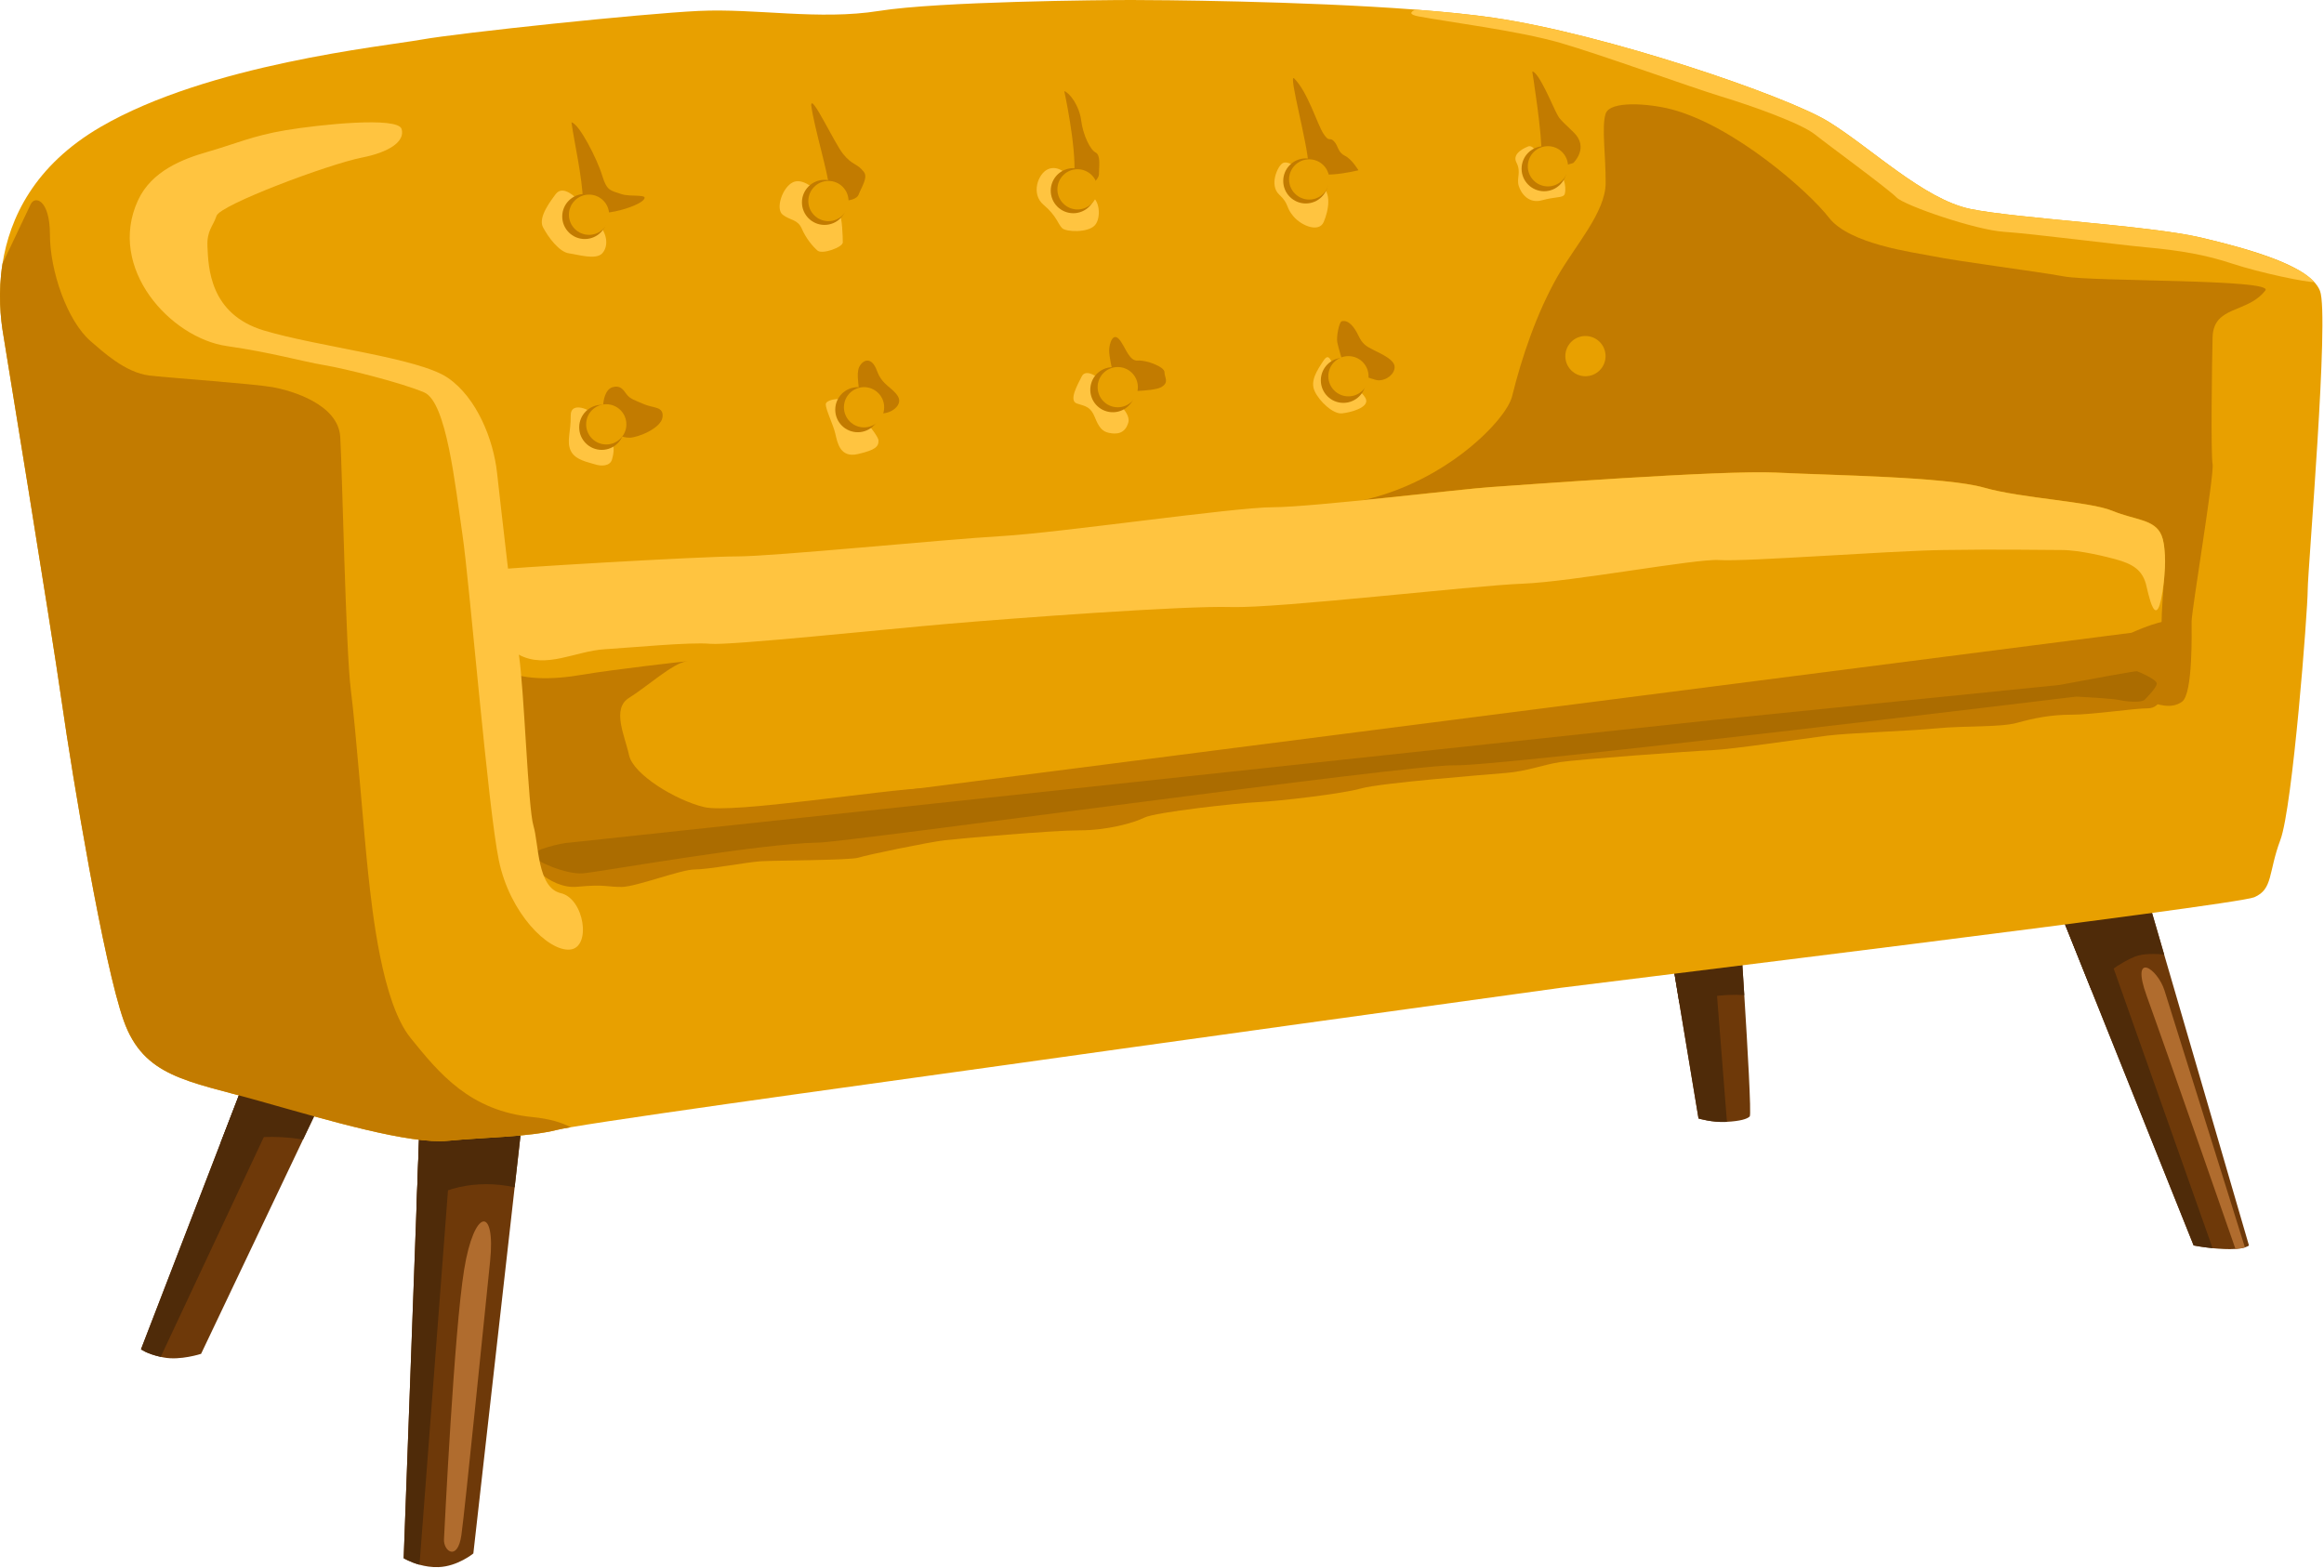 <svg width="769" height="519" viewBox="0 0 769 519" fill="none" xmlns="http://www.w3.org/2000/svg">
<path d="M173.175 367.446L171.028 386.441L156.628 514.106C156.628 514.106 151.43 518.4 145.103 518.626C142.793 518.714 140.634 518.337 138.813 517.835C135.674 516.956 133.578 515.688 133.578 515.688L138.098 392.053L139.002 367.446H173.175Z" fill="#6E3909"/>
<path d="M173.174 367.446L170.295 392.935C157.456 390.069 144.802 393.383 137.815 399.865L139.001 367.446H173.174Z" fill="#4F2B09"/>
<path d="M153.578 420.188C150.252 440.688 147.139 505.289 146.913 509.356C146.687 513.423 151.433 516.813 152.676 508C153.919 499.187 160.245 435.844 162.166 417.476C164.086 399.108 156.904 399.688 153.578 420.188Z" fill="#B06C2E"/>
<path d="M150.251 367.446L138.814 517.835C135.675 516.956 133.579 515.688 133.579 515.688L139.003 367.446H150.251Z" fill="#4F2B09"/>
<path d="M578.983 369.48C578.104 370.359 575.732 371.024 571.438 371.263C571.325 371.275 571.199 371.288 571.074 371.288C566.554 371.514 562.035 370.158 562.035 370.158L555.682 331.917L553.234 317.153L552.995 315.697L566.88 313.387L576.045 311.855C576.045 311.855 576.183 313.876 576.397 317.153C576.598 320.279 576.887 324.56 577.175 329.331C578.229 346.079 579.548 368.915 578.983 369.48Z" fill="#6E3909"/>
<path d="M577.174 329.331C570.307 328.804 561.946 330.26 555.681 331.917L553.233 317.153H576.396C576.596 320.28 576.885 324.561 577.174 329.331Z" fill="#4F2B09"/>
<path d="M571.438 371.258C571.325 371.27 571.2 371.283 571.074 371.283C566.555 371.509 562.035 370.153 562.035 370.153L552.996 315.692L566.881 313.382L571.438 371.258Z" fill="#4F2B09"/>
<path d="M744.172 412.19C743.808 412.441 743.356 412.655 742.829 412.818C741.963 413.094 740.883 413.257 739.703 413.333C737.355 413.496 734.582 413.321 732.134 413.082C728.669 412.718 725.869 412.191 725.869 412.191L690.678 324.311L683.322 305.957L681.45 298.299L680.898 296.039L690.453 295.211L696.704 294.671L703.985 294.031L709.598 293.541L710.54 296.768L716.604 317.596L744.172 412.19Z" fill="#6E3909"/>
<path d="M716.127 315.956C713.591 315.572 709.146 315.534 706.523 316.551C701.984 318.31 694.571 323.33 692.015 327.652L683.323 305.955L681.452 298.297L710.541 296.766L716.127 315.956Z" fill="#4F2B09"/>
<path d="M732.134 413.077C728.669 412.713 725.869 412.186 725.869 412.186L683.322 305.951L680.898 296.033L690.453 295.204L732.134 413.077Z" fill="#4F2B09"/>
<path d="M742.829 412.814C741.963 413.09 740.883 413.254 739.703 413.328C739.703 413.328 716.376 346.229 710.35 329.658C704.856 314.55 713.88 320.294 716.251 327.874C718.623 335.453 742.829 412.814 742.829 412.814Z" fill="#B06C2E"/>
<path d="M763.608 195.246C763.608 202.026 758.636 267.108 754.569 277.954C750.501 288.801 752.196 294.225 745.931 296.936C739.654 299.648 525.426 325.711 516.387 326.916C507.348 328.122 355.49 349.213 334.399 352.226C315.04 354.988 212.96 368.924 188.844 373.054C186.672 373.431 185.141 373.72 184.35 373.921C174.708 376.331 160.848 376.331 148.194 377.536C135.539 378.741 109.024 370.907 85.523 364.278C62.021 357.65 47.558 356.445 40.93 337.763C34.301 319.082 24.057 257.616 20.441 232.306C16.825 206.997 1.157 111.181 1.157 111.181C0.115 105.256 -0.663 96.706 0.831 87.252C3.191 72.187 11.314 54.812 33.246 42.031C68.951 21.242 126.801 15.366 139.456 13.106C152.111 10.846 212.221 4.519 231.203 3.616C250.185 2.712 270.975 6.779 290.861 3.616C310.747 0.452 364.982 0 374.473 0C382.056 0 430.353 0.289 468.355 3.177C477.909 3.905 486.797 4.784 494.242 5.876C531.303 11.299 590.961 31.638 604.971 40.225C618.982 48.813 636.608 65.986 651.975 69.15C667.342 72.314 711.181 74.573 728.356 78.641C736.002 80.449 744.011 82.533 750.816 85.006C759.303 88.082 765.919 91.761 767.677 96.268C770.839 104.403 763.608 188.467 763.608 195.246Z" fill="#E8A000"/>
<path d="M183.747 64.405C182.637 65.985 177.872 71.811 179.679 75.226C181.486 78.641 185.069 83.387 188.249 83.839C191.429 84.291 197.188 86.099 199.28 83.839C201.372 81.579 200.92 77.495 198.434 74.678C195.95 71.862 187.588 58.939 183.747 64.405Z" fill="#FFC440"/>
<path d="M262.345 60.337C258.875 62.015 256.511 69.134 258.997 71.063C261.483 72.992 263.968 72.54 265.324 75.704C266.68 78.868 268.94 81.579 270.521 82.935C272.103 84.291 278.882 81.805 278.882 80.223C278.882 78.641 278.656 71.393 277.752 71.063C276.849 70.732 267.953 57.625 262.345 60.337Z" fill="#FFC440"/>
<path d="M346.677 56.044C343.485 57.517 341.028 64.179 345.321 67.795C349.615 71.411 350.066 74.122 351.422 75.478C352.778 76.834 360.009 77.06 362.269 74.574C364.529 72.088 363.851 65.535 360.687 64.857C357.523 64.179 352.553 53.332 346.677 56.044Z" fill="#FFC440"/>
<path d="M424.413 54.01C422.757 54.976 419.893 61.241 423.283 64.405C426.673 67.569 425.317 68.494 428.028 71.647C430.74 74.8 436.486 77.06 438.02 73.444C439.553 69.828 440.909 63.501 436.842 61.241C432.774 58.981 427.125 52.428 424.413 54.01Z" fill="#FFC440"/>
<path d="M505.54 48.511C505.111 48.718 500.117 50.585 501.774 53.766C503.431 56.947 501.774 58.906 502.527 61.467C503.28 64.028 505.841 67.493 510.21 66.288C514.579 65.083 516.839 65.487 517.592 64.532C518.345 63.577 518.044 58.011 515.634 57.781C513.224 57.551 509.156 53.031 509.005 51.977C508.855 50.921 507.274 47.675 505.54 48.511Z" fill="#FFC440"/>
<path d="M196.854 137.622C195.869 135.762 188.744 132.425 188.844 137.622C188.945 142.82 187.388 145.983 188.844 149.147C190.3 152.311 194.82 152.989 196.854 153.667C198.888 154.345 201.825 154.345 202.503 152.085C203.181 149.825 203.566 146.892 201.565 144.856C199.565 142.819 196.854 137.622 196.854 137.622Z" fill="#FFC440"/>
<path d="M281.595 133.778C280.413 131.03 273.234 131.968 273.234 133.778C273.234 135.588 275.72 140.56 276.398 143.497C277.076 146.434 277.946 151.632 283.838 150.276C289.73 148.92 290.749 147.79 290.692 145.756C290.634 143.723 281.595 133.778 281.595 133.778Z" fill="#FFC440"/>
<path d="M364.982 127.001C364.007 124.955 359.332 121.799 357.977 124.513C356.621 127.227 353.457 132.651 356.395 133.555C359.333 134.459 360.915 134.685 362.27 138.074C363.626 141.464 364.756 142.82 367.015 143.272C369.275 143.724 372.213 143.724 373.342 139.882C374.472 136.04 367.015 131.171 367.015 131.171L364.982 127.001Z" fill="#FFC440"/>
<path d="M442.47 123.46C440.564 120.964 440.181 115.957 437.947 119.332C435.712 122.707 433.453 126.119 435.034 129.497C436.616 132.876 441.136 137.119 444.073 136.805C447.011 136.491 453.07 134.857 451.972 132.05C450.873 129.244 442.47 123.46 442.47 123.46Z" fill="#FFC440"/>
<path d="M428.245 25.958C426.114 23.828 432.926 48.511 432.926 54.537C432.926 60.563 449.498 56.345 449.498 56.345C449.498 56.345 447.389 52.729 444.978 51.524C442.568 50.319 442.869 48.21 441.362 46.703C439.855 45.197 439.956 47.306 437.947 44.293C435.939 41.28 432.764 30.477 428.245 25.958Z" fill="#C27B00"/>
<path d="M507.024 23.675C507.024 23.675 510.36 44.594 510.059 51.223C509.758 57.852 520.605 53.935 520.605 53.935C520.605 53.935 526.028 48.813 520.605 43.691C515.181 38.569 516.009 39.05 515.105 37.544C514.201 36.036 509.133 23.587 507.024 23.675Z" fill="#C27B00"/>
<path d="M352.165 30.149C352.165 30.149 356.093 48.067 355.49 57.78C354.887 67.493 363.625 60.119 363.625 57.78C363.625 55.441 364.335 51.369 362.528 50.465C360.72 49.561 358.359 44.663 357.756 39.842C357.154 35.022 353.973 30.752 352.165 30.149Z" fill="#C27B00"/>
<path d="M268.426 34.831C269.392 42.213 274.139 57.536 274.44 62.665C274.741 67.794 283.178 66.89 284.082 64.48C284.986 62.069 287.273 58.785 285.892 56.954C283.647 53.979 282.03 54.784 278.96 50.921C275.959 47.147 268.426 30.763 268.426 34.831Z" fill="#C27B00"/>
<path d="M189.097 40.482C189.942 46.732 192.694 58.699 192.891 66.41C193.088 74.121 209.961 68.943 212.672 66.41C215.384 63.877 208.755 65.384 205.441 64.178C202.127 62.973 200.854 63.364 199.281 58.152C197.603 52.592 191.655 40.97 189.097 40.482Z" fill="#C27B00"/>
<path d="M199.564 134.786C199.564 132.424 200.317 128.804 202.728 128.128C205.139 127.452 206.155 128.808 207.266 130.39C208.377 131.972 209.959 132.419 213.123 133.777C216.287 135.135 219.676 134.457 219.224 138.073C218.772 141.689 211.238 144.783 208.377 144.852C205.516 144.921 203.631 143.27 202.728 142.592C201.824 141.915 199.564 134.786 199.564 134.786Z" fill="#C27B00"/>
<path d="M284.307 131.294C284.464 128.29 283.177 123.849 284.307 121.47C285.437 119.091 288.375 117.735 290.182 122.707C291.99 127.678 295.38 128.13 297.187 131.294C298.995 134.458 293.552 138.019 289.73 136.403C285.909 134.786 284.307 131.294 284.307 131.294Z" fill="#C27B00"/>
<path d="M368.597 124.513C367.831 121.788 367.015 117.962 367.015 115.928C367.015 113.894 368.284 109.254 370.781 112.869C372.651 115.576 373.819 119.573 376.519 119.332C379.218 119.091 385.32 121.351 385.32 123.159C385.32 124.967 386.998 126.544 384.238 128.128C381.478 129.712 369.861 129.486 369.861 129.486L368.597 124.513Z" fill="#C27B00"/>
<path d="M444.752 121.471C443.9 118.269 442.878 115.226 442.492 113.217C442.169 111.533 443.086 106.564 443.96 106.324C446.19 105.714 448.141 108.226 449.497 111.06C450.853 113.894 451.983 114.572 454.695 115.928C457.407 117.284 461.474 119.104 461.474 121.471C461.474 123.838 458.762 125.871 456.276 125.871C453.791 125.871 444.752 121.471 444.752 121.471Z" fill="#C27B00"/>
<path d="M709.599 231.629C713.835 233.176 718.412 234.855 722.028 232.225C725.644 229.595 725.192 209.305 725.192 205.665C725.192 202.025 732.749 156.83 732.135 153.666C731.52 150.502 731.914 119.768 732.135 111.634C732.424 101.013 743.631 103.829 749.598 96.117C752.549 92.303 692.877 93.284 682.934 91.476C672.991 89.668 648.883 86.67 639.094 84.697C632.923 83.453 611.957 80.794 605.197 72.042C598.438 63.291 573.641 41.53 552.997 36.157C545.783 34.28 532.63 33.173 531.275 37.693C529.92 42.213 531.332 50.891 531.304 60.563C531.275 70.234 521.202 81.291 515.485 91.296C508.423 103.656 503.49 118.413 500.342 131.17C498.451 138.833 478.886 159.183 451.312 165.463C423.738 171.744 543.055 173.099 543.055 173.099L709.599 231.629Z" fill="#C27B00"/>
<path d="M715.247 206.545C715.247 210.701 715.147 215.496 713.177 219.639C712.21 221.71 710.779 223.619 708.67 225.201C706.272 227.009 702.995 228.402 698.526 229.143C682.256 231.855 625.309 234.567 604.971 237.731C584.633 240.895 524.975 247.222 510.06 247.674C495.145 248.126 413.793 260.329 400.234 261.232C386.675 262.136 327.469 269.82 314.814 272.079C302.159 274.339 233.01 278.858 224.875 279.31C216.74 279.762 199.565 282.474 185.103 281.118C170.64 279.762 159.643 267.559 159.643 267.559V188.831C168.067 187.852 231.956 184.098 244.008 184.098C256.06 184.098 312.103 178.499 331.386 177.381C350.669 176.263 408.52 167.827 421.175 167.827C433.83 167.827 483.846 161.801 492.886 161.198C501.925 160.596 569.719 155.474 587.797 156.377C605.875 157.281 643.84 157.733 656.495 161.348C669.15 164.963 691.296 165.868 698.979 169.031C706.662 172.195 712.989 171.743 715.249 177.166C717.508 182.591 715.247 197.958 715.247 206.545Z" fill="#E8A000"/>
<path d="M708.67 225.201C706.272 227.009 702.995 228.402 698.526 229.143C682.256 231.855 625.309 234.567 604.971 237.731C584.633 240.895 524.975 247.222 510.06 247.674C495.145 248.126 413.793 260.329 400.234 261.232C386.675 262.136 327.469 269.82 314.814 272.079C302.159 274.339 233.01 278.858 224.875 279.31C216.74 279.762 199.565 282.474 185.103 281.118C170.64 279.762 167.025 269.246 167.025 269.246L159.643 218.233C161.878 219.225 164.15 220.368 166.121 221.459C172.599 225.075 182.392 225.075 192.887 223.267C202.516 221.61 227.073 218.81 227.613 218.81C227.588 218.835 227.424 218.848 227.136 218.885C222.617 219.462 214.029 227.334 208.154 230.95C202.279 234.566 206.798 243.605 208.154 249.932C209.51 256.259 223.521 264.846 233.012 267.107C242.503 269.367 292.218 261.231 307.133 260.779C322.048 260.327 352.781 255.355 372.667 255.355C392.553 255.355 437.749 244.96 454.019 244.96C470.29 244.96 508.706 238.181 521.813 237.277C534.92 236.373 557.066 233.661 567.461 232.757C577.856 231.853 605.877 225.526 619.436 226.455C632.995 227.371 656.497 225.526 681.354 223.718C695.036 222.728 703.786 223.644 708.67 225.201Z" fill="#C27B00"/>
<path d="M181.938 276.599C177.149 276.188 173.803 279.159 173.2 281.495C172.597 283.83 181.637 294.376 190.977 293.472C200.318 292.568 200.92 293.582 205.741 293.527C210.562 293.472 225.326 287.747 229.845 287.747C234.365 287.747 247.019 285.355 251.539 285.044C256.059 284.733 281.368 284.733 284.08 283.83C286.792 282.926 307.28 278.708 312.403 278.105C317.525 277.502 348.258 274.791 357.297 274.791C366.336 274.791 375.074 272.38 378.69 270.573C382.306 268.765 409.724 265.752 416.353 265.451C422.982 265.15 444.073 262.739 450.4 260.931C456.727 259.123 491.076 256.411 498.307 255.809C505.538 255.206 510.359 253.097 516.385 252.193C522.411 251.289 559.472 248.577 566.402 248.276C573.332 247.975 597.436 244.359 604.668 243.455C611.899 242.551 631.484 241.948 640.825 241.044C650.165 240.14 661.916 240.743 667.34 239.236C672.764 237.73 678.488 236.524 685.418 236.524C692.348 236.524 706.208 234.415 710.728 234.415C715.248 234.415 716.051 228.69 716.252 227.184C716.453 225.677 718.562 209.106 718.261 206.394C717.96 203.682 705.305 209.407 705.305 209.407L181.938 276.599Z" fill="#C27B00"/>
<path d="M707.113 222.138C706.72 222.007 692.951 224.536 681.451 226.684L566.056 238.363L188.492 278.859C186.232 278.859 175.611 281.345 176.289 283.153C176.967 284.961 187.346 289.481 192.89 289.028C198.435 288.576 251.164 279.131 270.748 278.859C280.534 278.723 466.897 252.826 481.359 253.278C495.819 253.73 686.957 230.543 687.026 230.535C693.465 230.879 699.311 231.272 701.01 231.63C705.304 232.534 708.919 232.308 709.597 231.63C710.275 230.952 713.665 227.562 713.665 226.206C713.667 224.849 707.791 222.364 707.113 222.138Z" fill="#AB6C00"/>
<path d="M107.816 361.27L100.271 377.126L66.537 448.046C66.537 448.046 59.607 450.306 54.184 449.251C53.832 449.188 53.506 449.113 53.179 449.05C48.496 447.995 46.651 446.539 46.651 446.539L72.978 378.231L81.603 355.847L95.538 358.734L107.816 361.27Z" fill="#6E3909"/>
<path d="M107.817 361.27L100.272 377.126C89.325 375.268 79.231 376.762 72.978 378.231L81.603 355.847L95.538 358.734L107.817 361.27Z" fill="#4F2B09"/>
<path d="M95.538 358.734L53.179 449.05C48.496 447.995 46.651 446.539 46.651 446.539L81.602 355.846L95.538 358.734Z" fill="#4F2B09"/>
<path d="M710.049 193.167C708.718 188.604 705.756 186.614 699.882 185.039C697.553 184.415 688.433 182.026 682.105 182.026C675.778 182.026 661.616 181.725 642.935 182.026C624.254 182.328 577.862 185.946 568.814 185.341C561.209 184.832 520.003 192.573 503.732 193.175C487.462 193.778 422.982 201.373 407.315 200.896C391.647 200.406 335.002 204.624 313.911 206.432C292.82 208.24 241.598 213.664 234.969 213.061C228.34 212.458 209.66 214.266 200.018 214.869C190.376 215.472 180.735 221.497 171.695 216.677C168.381 214.907 163.949 212.635 159.643 210.337V188.869C168.067 187.89 231.956 184.136 244.008 184.136C256.06 184.136 312.103 178.537 331.386 177.419C350.669 176.301 408.52 167.865 421.175 167.865C433.83 167.865 483.846 161.839 492.886 161.236C501.925 160.634 569.719 155.512 587.797 156.415C605.875 157.319 643.84 157.771 656.495 161.386C669.15 165.001 691.296 165.906 698.979 169.069C706.662 172.233 712.989 171.781 715.249 177.204C716.512 180.235 716.736 186.407 715.986 192.698C713.667 212.149 710.664 195.274 710.049 193.167Z" fill="#FFC440"/>
<path d="M193.499 79.106C197.618 79.106 200.957 75.766 200.957 71.647C200.957 67.528 197.618 64.189 193.499 64.189C189.38 64.189 186.041 67.528 186.041 71.647C186.041 75.766 189.38 79.106 193.499 79.106Z" fill="#C27B00"/>
<path d="M272.817 74.432C276.936 74.432 280.275 71.093 280.275 66.974C280.275 62.855 276.936 59.516 272.817 59.516C268.698 59.516 265.359 62.855 265.359 66.974C265.359 71.093 268.698 74.432 272.817 74.432Z" fill="#C27B00"/>
<path d="M357.983 70.002C361.792 68.433 363.607 64.074 362.038 60.266C360.469 56.458 356.11 54.642 352.302 56.211C348.493 57.78 346.678 62.139 348.247 65.947C349.816 69.756 354.175 71.571 357.983 70.002Z" fill="#C27B00"/>
<path d="M424.617 59.877C424.617 55.758 427.956 52.419 432.075 52.419C436.194 52.419 439.533 55.758 439.533 59.877C439.533 63.996 436.194 67.335 432.075 67.335C427.956 67.335 424.617 63.996 424.617 59.877Z" fill="#C27B00"/>
<path d="M510.945 63.291C515.064 63.291 518.403 59.952 518.403 55.833C518.403 51.714 515.064 48.375 510.945 48.375C506.826 48.375 503.487 51.714 503.487 55.833C503.487 59.952 506.826 63.291 510.945 63.291Z" fill="#C27B00"/>
<path d="M194.908 77.721C198.585 77.721 201.566 74.74 201.566 71.063C201.566 67.386 198.585 64.405 194.908 64.405C191.231 64.405 188.25 67.386 188.25 71.063C188.25 74.74 191.231 77.721 194.908 77.721Z" fill="#E8A000"/>
<path d="M274.127 73.193C277.804 73.193 280.785 70.212 280.785 66.535C280.785 62.858 277.804 59.877 274.127 59.877C270.45 59.877 267.469 62.858 267.469 66.535C267.469 70.212 270.45 73.193 274.127 73.193Z" fill="#E8A000"/>
<path d="M356.545 69.323C360.222 69.323 363.203 66.342 363.203 62.665C363.203 58.988 360.222 56.007 356.545 56.007C352.868 56.007 349.887 58.988 349.887 62.665C349.887 66.342 352.868 69.323 356.545 69.323Z" fill="#E8A000"/>
<path d="M433.203 66.044C436.88 66.044 439.861 63.063 439.861 59.386C439.861 55.708 436.88 52.727 433.203 52.727C429.526 52.727 426.545 55.708 426.545 59.386C426.545 63.063 429.526 66.044 433.203 66.044Z" fill="#E8A000"/>
<path d="M444.515 133.329C448.634 133.329 451.973 129.99 451.973 125.871C451.973 121.752 448.634 118.413 444.515 118.413C440.396 118.413 437.057 121.752 437.057 125.871C437.057 129.99 440.396 133.329 444.515 133.329Z" fill="#C27B00"/>
<path d="M446.191 131.172C449.868 131.172 452.849 128.191 452.849 124.513C452.849 120.836 449.868 117.855 446.191 117.855C442.514 117.855 439.533 120.836 439.533 124.513C439.533 128.191 442.514 131.172 446.191 131.172Z" fill="#E8A000"/>
<path d="M375.592 130.162C376.25 126.097 373.488 122.267 369.422 121.609C365.356 120.951 361.527 123.713 360.869 127.779C360.21 131.845 362.973 135.674 367.039 136.332C371.104 136.991 374.934 134.228 375.592 130.162Z" fill="#C27B00"/>
<path d="M369.861 134.786C373.538 134.786 376.519 131.805 376.519 128.128C376.519 124.451 373.538 121.47 369.861 121.47C366.184 121.47 363.203 124.451 363.203 128.128C363.203 131.805 366.184 134.786 369.861 134.786Z" fill="#E8A000"/>
<path d="M283.838 143.044C287.957 143.044 291.296 139.705 291.296 135.586C291.296 131.467 287.957 128.128 283.838 128.128C279.719 128.128 276.38 131.467 276.38 135.586C276.38 139.705 279.719 143.044 283.838 143.044Z" fill="#C27B00"/>
<path d="M285.909 141.444C289.586 141.444 292.567 138.463 292.567 134.786C292.567 131.109 289.586 128.128 285.909 128.128C282.232 128.128 279.251 131.109 279.251 134.786C279.251 138.463 282.232 141.444 285.909 141.444Z" fill="#E8A000"/>
<path d="M199.111 148.883C203.23 148.883 206.569 145.544 206.569 141.425C206.569 137.306 203.23 133.967 199.111 133.967C194.992 133.967 191.653 137.306 191.653 141.425C191.653 145.544 194.992 148.883 199.111 148.883Z" fill="#C27B00"/>
<path d="M193.951 140.436C193.951 136.759 196.932 133.778 200.609 133.778C204.286 133.778 207.267 136.759 207.267 140.436C207.267 144.113 204.286 147.094 200.609 147.094C196.932 147.094 193.951 144.113 193.951 140.436Z" fill="#E8A000"/>
<path d="M512.198 61.691C515.875 61.691 518.856 58.71 518.856 55.033C518.856 51.356 515.875 48.375 512.198 48.375C508.521 48.375 505.54 51.356 505.54 55.033C505.54 58.71 508.521 61.691 512.198 61.691Z" fill="#E8A000"/>
<path d="M524.615 124.513C528.292 124.513 531.273 121.532 531.273 117.855C531.273 114.178 528.292 111.197 524.615 111.197C520.938 111.197 517.957 114.178 517.957 117.855C517.957 121.532 520.938 124.513 524.615 124.513Z" fill="#E8A000"/>
<path d="M765.756 93.331C763.433 93.52 747.864 90.302 738.674 87.258C729.917 84.357 721.673 82.905 710.05 81.835C700.599 80.965 672.538 77.34 663.046 76.713C653.555 76.073 630.301 68.033 627.643 65.414C624.237 62.059 605.045 48.089 600.526 44.473C596.006 40.857 580.037 35.133 569.642 31.969C559.247 28.805 530.108 18.197 516.311 14.192C502.514 10.187 478.875 7.233 469.384 5.425C466.283 4.835 466.509 4.006 468.355 3.178C477.909 3.906 486.797 4.785 494.242 5.877C531.303 11.3 590.961 31.639 604.971 40.226C618.982 48.814 636.608 65.987 651.975 69.151C667.342 72.315 711.181 74.574 728.356 78.642C736.001 80.449 759.464 86.053 765.756 93.331Z" fill="#FFC440"/>
<path d="M188.844 373.053C186.672 373.43 185.141 373.719 184.35 373.92C174.708 376.33 160.848 376.33 148.194 377.535C135.539 378.74 109.024 370.906 85.523 364.277C62.021 357.649 47.558 356.444 40.93 337.762C34.301 319.081 24.057 257.615 20.441 232.305C16.825 206.996 1.157 111.18 1.157 111.18C0.115 105.255 -0.663 96.705 0.831 87.251L10.12 67.671C11.476 64.62 16.523 65.947 16.523 77.723C16.523 89.487 22.172 106.238 30.082 112.988C33.622 116.009 41.381 123.383 49.516 124.287C57.651 125.191 83.865 126.999 90.192 128.129C96.519 129.259 111.949 133.778 112.589 144.626C113.242 155.473 114.409 215.132 116.079 228.238C117.761 241.345 120.473 276.66 121.829 289.063C123.185 301.454 126.348 331.736 135.839 343.486C145.33 355.237 155.487 367.666 176.264 369.699C181.926 370.254 185.969 371.522 188.844 373.053Z" fill="#C27B00"/>
<path d="M68.648 81.654C68.965 88.275 69.251 103.951 87.329 109.374C105.407 114.797 138.551 118.413 148.193 125.042C157.835 131.671 163.258 145.531 164.463 156.378C165.668 167.225 169.886 204.587 171.694 216.639C173.502 228.691 174.707 267.258 176.515 273.284C178.323 279.31 177.72 293.773 185.554 295.581C193.388 297.389 195.798 313.659 188.567 314.262C181.336 314.865 168.681 302.21 165.065 284.734C161.449 267.258 155.423 193.137 153.013 176.867C150.603 160.597 147.775 133.026 140.358 129.864C132.941 126.702 114.446 122.03 107.214 120.825C99.983 119.62 90.15 116.704 75.049 114.527C56.443 111.845 35.277 88.766 45.672 66.272C50.152 56.579 60.436 52.608 68.872 50.198C77.309 47.787 83.712 44.887 94.559 43.088C105.406 41.289 131.695 38.451 132.9 42.711C134.105 46.971 128.428 50.438 119.869 52.127C108.62 54.347 72.865 67.795 71.66 71.411C70.456 75.026 68.39 76.257 68.648 81.654Z" fill="#FFC440"/>
</svg>
